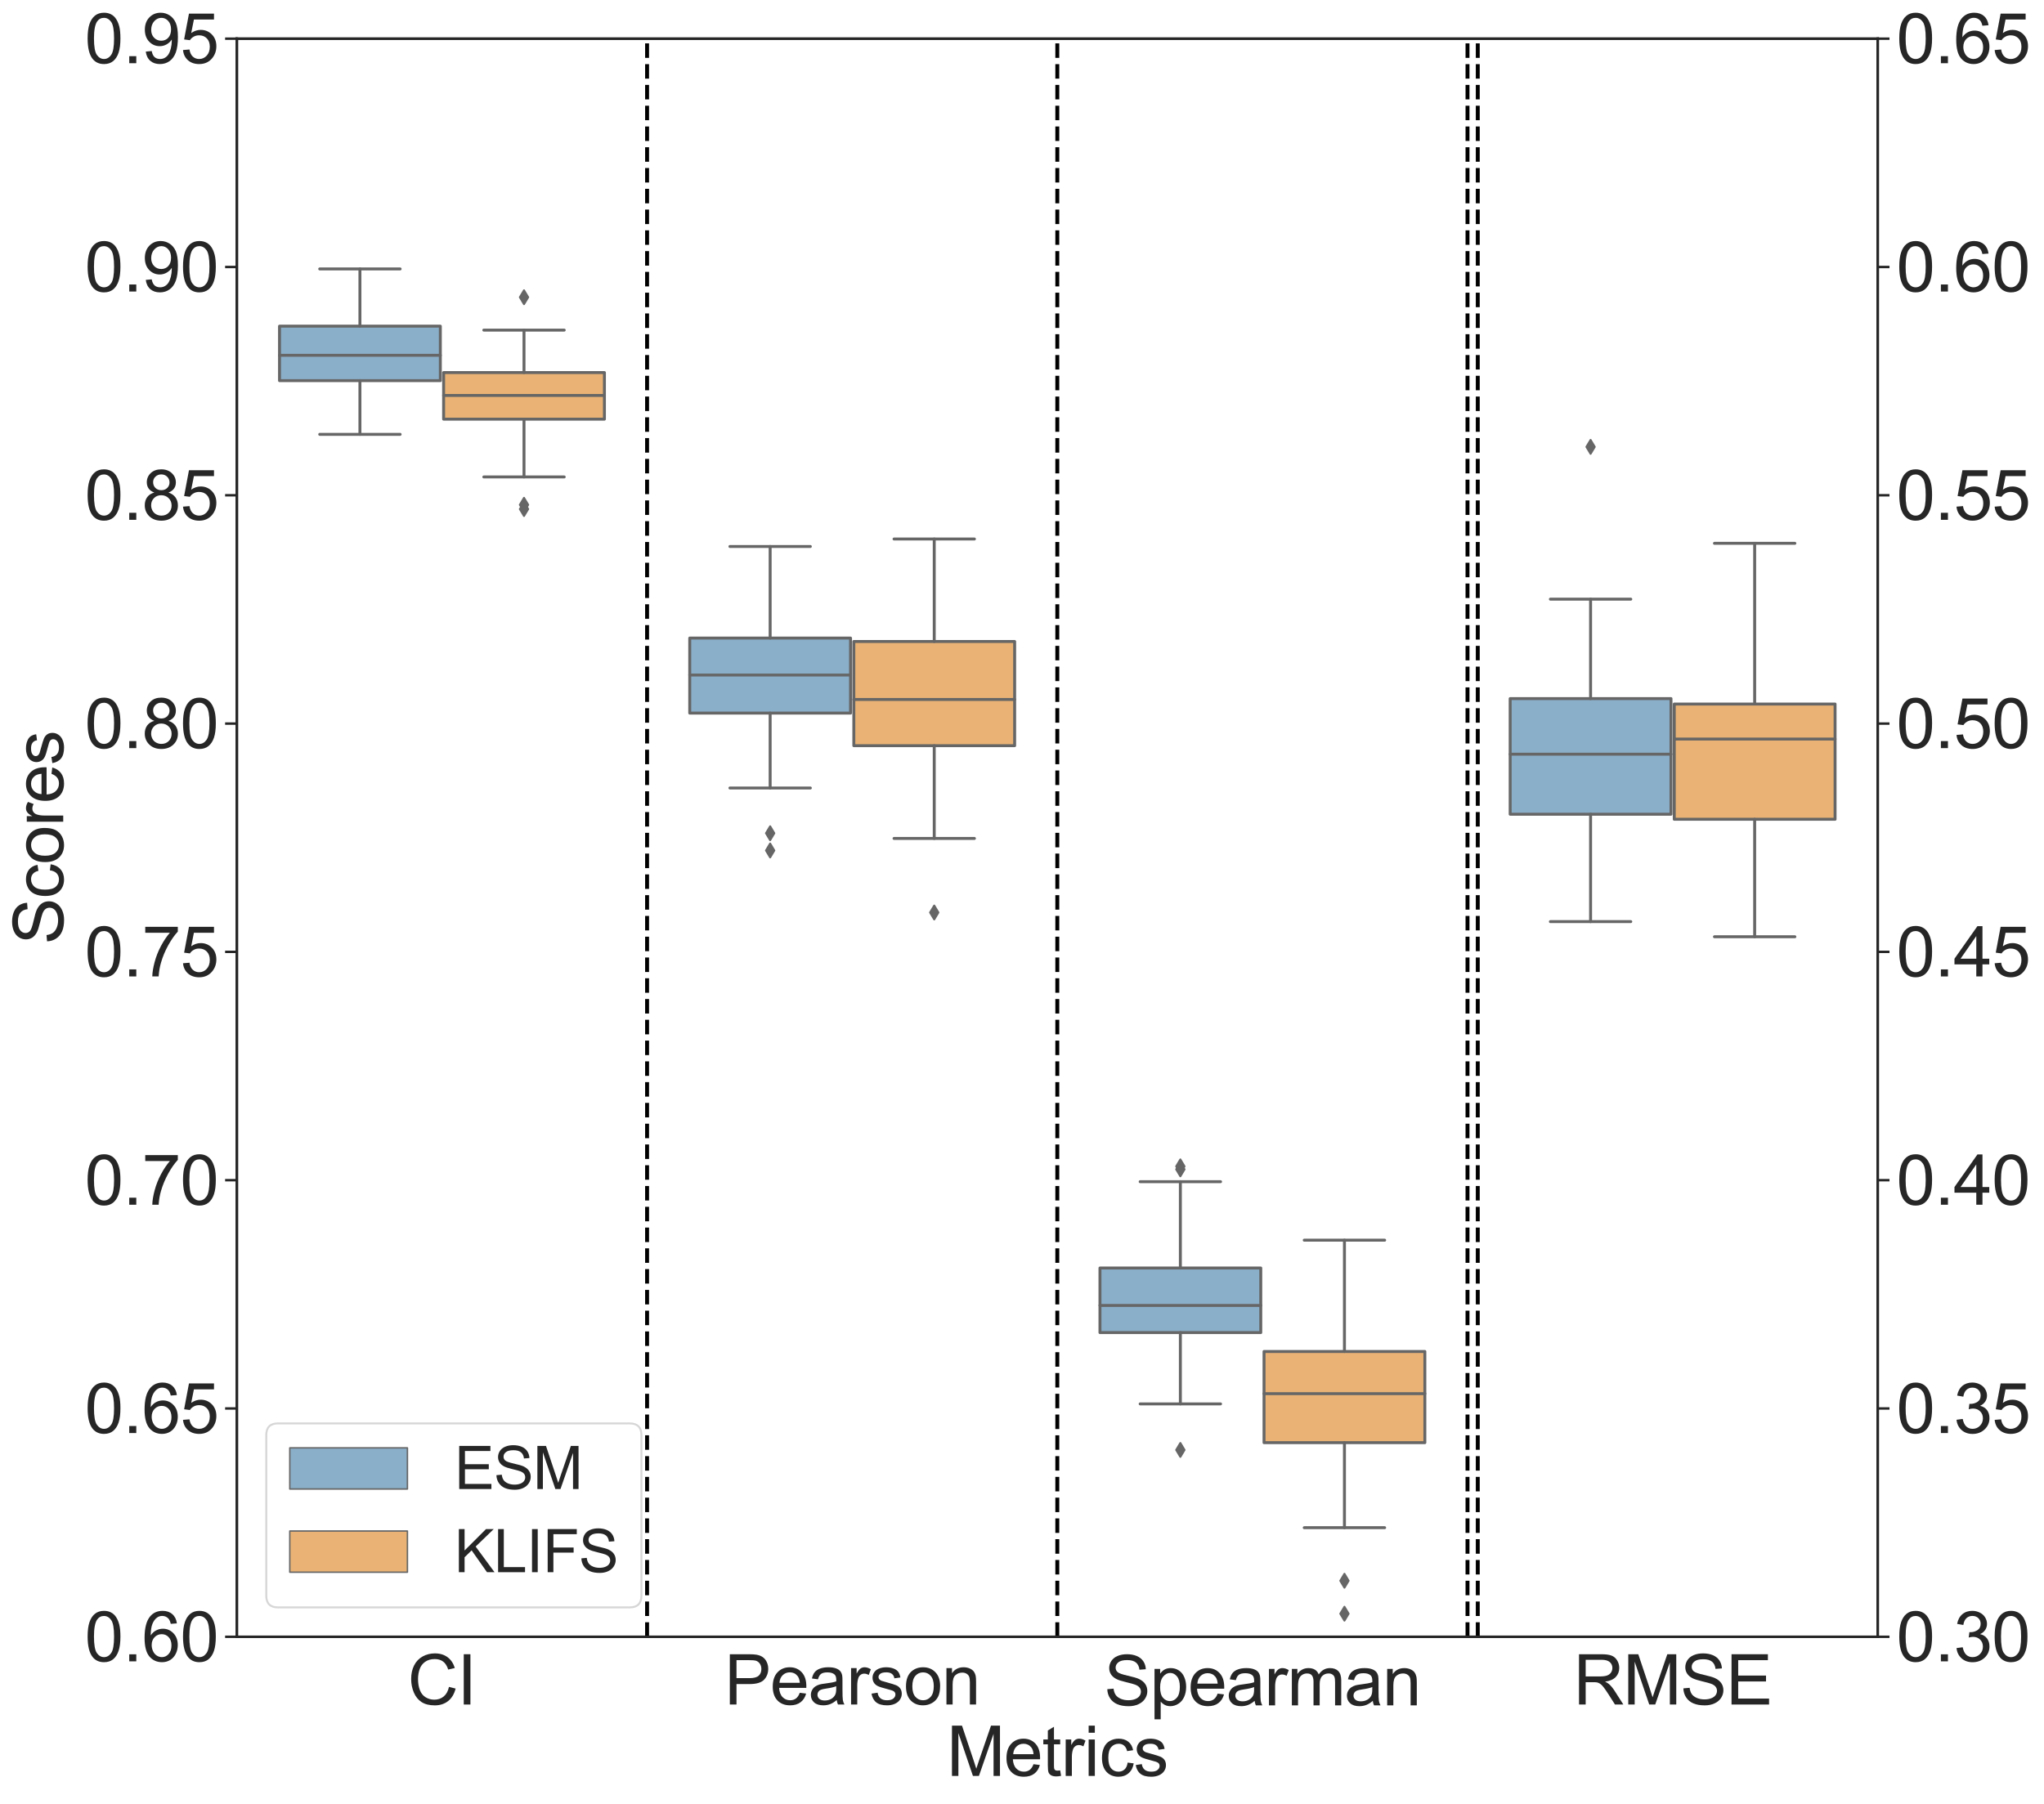 <?xml version="1.0" encoding="utf-8" standalone="no"?>
<!DOCTYPE svg PUBLIC "-//W3C//DTD SVG 1.1//EN"
  "http://www.w3.org/Graphics/SVG/1.1/DTD/svg11.dtd">
<svg height="920.27pt" version="1.1" viewBox="0 0 1042.635 920.27" width="1042.635pt" xmlns="http://www.w3.org/2000/svg" xmlns:xlink="http://www.w3.org/1999/xlink">
 <defs>
  <style type="text/css">*{stroke-linecap:butt;stroke-linejoin:round;}</style>
 </defs>
 <g id="figure_1">
  <g id="patch_1">
   <path d="M 0 920.27 
L 1042.635 920.27 
L 1042.635 0 
L 0 0 
z
" style="fill:#ffffff;"/>
  </g>
  <g id="axes_1">
   <g id="patch_2">
    <path d="M 120.822 835.126 
L 957.822 835.126 
L 957.822 19.726 
L 120.822 19.726 
z
" style="fill:#ffffff;"/>
   </g>
   <g id="matplotlib.axis_1">
    <g id="xtick_1">
     <g id="text_1">
      <!-- CI -->
      <g style="fill:#262626;" transform="translate(207.947 869.679)scale(0.35 -0.35)">
       <defs>
        <path d="M 3763 1606 
L 4369 1453 
Q 4178 706 3683 314 
Q 3188 -78 2472 -78 
Q 1731 -78 1267 223 
Q 803 525 561 1097 
Q 319 1669 319 2325 
Q 319 3041 592 3573 
Q 866 4106 1370 4382 
Q 1875 4659 2481 4659 
Q 3169 4659 3637 4309 
Q 4106 3959 4291 3325 
L 3694 3184 
Q 3534 3684 3231 3912 
Q 2928 4141 2469 4141 
Q 1941 4141 1586 3887 
Q 1231 3634 1087 3207 
Q 944 2781 944 2328 
Q 944 1744 1114 1308 
Q 1284 872 1643 656 
Q 2003 441 2422 441 
Q 2931 441 3284 734 
Q 3638 1028 3763 1606 
z
" id="ArialMT-43" transform="scale(0.016)"/>
        <path d="M 597 0 
L 597 4581 
L 1203 4581 
L 1203 0 
L 597 0 
z
" id="ArialMT-49" transform="scale(0.016)"/>
       </defs>
       <use xlink:href="#ArialMT-43"/>
       <use x="72.217" xlink:href="#ArialMT-49"/>
      </g>
     </g>
    </g>
    <g id="xtick_2">
     <g id="text_2">
      <!-- Pearson -->
      <g style="fill:#262626;" transform="translate(369.52 869.679)scale(0.35 -0.35)">
       <defs>
        <path d="M 494 0 
L 494 4581 
L 2222 4581 
Q 2678 4581 2919 4538 
Q 3256 4481 3484 4323 
Q 3713 4166 3852 3881 
Q 3991 3597 3991 3256 
Q 3991 2672 3619 2267 
Q 3247 1863 2275 1863 
L 1100 1863 
L 1100 0 
L 494 0 
z
M 1100 2403 
L 2284 2403 
Q 2872 2403 3119 2622 
Q 3366 2841 3366 3238 
Q 3366 3525 3220 3729 
Q 3075 3934 2838 4000 
Q 2684 4041 2272 4041 
L 1100 4041 
L 1100 2403 
z
" id="ArialMT-50" transform="scale(0.016)"/>
        <path d="M 2694 1069 
L 3275 997 
Q 3138 488 2766 206 
Q 2394 -75 1816 -75 
Q 1088 -75 661 373 
Q 234 822 234 1631 
Q 234 2469 665 2931 
Q 1097 3394 1784 3394 
Q 2450 3394 2872 2941 
Q 3294 2488 3294 1666 
Q 3294 1616 3291 1516 
L 816 1516 
Q 847 969 1125 678 
Q 1403 388 1819 388 
Q 2128 388 2347 550 
Q 2566 713 2694 1069 
z
M 847 1978 
L 2700 1978 
Q 2663 2397 2488 2606 
Q 2219 2931 1791 2931 
Q 1403 2931 1139 2672 
Q 875 2413 847 1978 
z
" id="ArialMT-65" transform="scale(0.016)"/>
        <path d="M 2588 409 
Q 2275 144 1986 34 
Q 1697 -75 1366 -75 
Q 819 -75 525 192 
Q 231 459 231 875 
Q 231 1119 342 1320 
Q 453 1522 633 1644 
Q 813 1766 1038 1828 
Q 1203 1872 1538 1913 
Q 2219 1994 2541 2106 
Q 2544 2222 2544 2253 
Q 2544 2597 2384 2738 
Q 2169 2928 1744 2928 
Q 1347 2928 1158 2789 
Q 969 2650 878 2297 
L 328 2372 
Q 403 2725 575 2942 
Q 747 3159 1072 3276 
Q 1397 3394 1825 3394 
Q 2250 3394 2515 3294 
Q 2781 3194 2906 3042 
Q 3031 2891 3081 2659 
Q 3109 2516 3109 2141 
L 3109 1391 
Q 3109 606 3145 398 
Q 3181 191 3288 0 
L 2700 0 
Q 2613 175 2588 409 
z
M 2541 1666 
Q 2234 1541 1622 1453 
Q 1275 1403 1131 1340 
Q 988 1278 909 1158 
Q 831 1038 831 891 
Q 831 666 1001 516 
Q 1172 366 1500 366 
Q 1825 366 2078 508 
Q 2331 650 2450 897 
Q 2541 1088 2541 1459 
L 2541 1666 
z
" id="ArialMT-61" transform="scale(0.016)"/>
        <path d="M 416 0 
L 416 3319 
L 922 3319 
L 922 2816 
Q 1116 3169 1280 3281 
Q 1444 3394 1641 3394 
Q 1925 3394 2219 3213 
L 2025 2691 
Q 1819 2813 1613 2813 
Q 1428 2813 1281 2702 
Q 1134 2591 1072 2394 
Q 978 2094 978 1738 
L 978 0 
L 416 0 
z
" id="ArialMT-72" transform="scale(0.016)"/>
        <path d="M 197 991 
L 753 1078 
Q 800 744 1014 566 
Q 1228 388 1613 388 
Q 2000 388 2187 545 
Q 2375 703 2375 916 
Q 2375 1106 2209 1216 
Q 2094 1291 1634 1406 
Q 1016 1563 777 1677 
Q 538 1791 414 1992 
Q 291 2194 291 2438 
Q 291 2659 392 2848 
Q 494 3038 669 3163 
Q 800 3259 1026 3326 
Q 1253 3394 1513 3394 
Q 1903 3394 2198 3281 
Q 2494 3169 2634 2976 
Q 2775 2784 2828 2463 
L 2278 2388 
Q 2241 2644 2061 2787 
Q 1881 2931 1553 2931 
Q 1166 2931 1000 2803 
Q 834 2675 834 2503 
Q 834 2394 903 2306 
Q 972 2216 1119 2156 
Q 1203 2125 1616 2013 
Q 2213 1853 2448 1751 
Q 2684 1650 2818 1456 
Q 2953 1263 2953 975 
Q 2953 694 2789 445 
Q 2625 197 2315 61 
Q 2006 -75 1616 -75 
Q 969 -75 630 194 
Q 291 463 197 991 
z
" id="ArialMT-73" transform="scale(0.016)"/>
        <path d="M 213 1659 
Q 213 2581 725 3025 
Q 1153 3394 1769 3394 
Q 2453 3394 2887 2945 
Q 3322 2497 3322 1706 
Q 3322 1066 3130 698 
Q 2938 331 2570 128 
Q 2203 -75 1769 -75 
Q 1072 -75 642 372 
Q 213 819 213 1659 
z
M 791 1659 
Q 791 1022 1069 705 
Q 1347 388 1769 388 
Q 2188 388 2466 706 
Q 2744 1025 2744 1678 
Q 2744 2294 2464 2611 
Q 2184 2928 1769 2928 
Q 1347 2928 1069 2612 
Q 791 2297 791 1659 
z
" id="ArialMT-6f" transform="scale(0.016)"/>
        <path d="M 422 0 
L 422 3319 
L 928 3319 
L 928 2847 
Q 1294 3394 1984 3394 
Q 2284 3394 2536 3286 
Q 2788 3178 2913 3003 
Q 3038 2828 3088 2588 
Q 3119 2431 3119 2041 
L 3119 0 
L 2556 0 
L 2556 2019 
Q 2556 2363 2490 2533 
Q 2425 2703 2258 2804 
Q 2091 2906 1866 2906 
Q 1506 2906 1245 2678 
Q 984 2450 984 1813 
L 984 0 
L 422 0 
z
" id="ArialMT-6e" transform="scale(0.016)"/>
       </defs>
       <use xlink:href="#ArialMT-50"/>
       <use x="66.699" xlink:href="#ArialMT-65"/>
       <use x="122.314" xlink:href="#ArialMT-61"/>
       <use x="177.93" xlink:href="#ArialMT-72"/>
       <use x="211.23" xlink:href="#ArialMT-73"/>
       <use x="261.23" xlink:href="#ArialMT-6f"/>
       <use x="316.846" xlink:href="#ArialMT-6e"/>
      </g>
     </g>
    </g>
    <g id="xtick_3">
     <g id="text_3">
      <!-- Spearman -->
      <g style="fill:#262626;" transform="translate(563.212 870.105)scale(0.35 -0.35)">
       <defs>
        <path d="M 288 1472 
L 859 1522 
Q 900 1178 1048 958 
Q 1197 738 1509 602 
Q 1822 466 2213 466 
Q 2559 466 2825 569 
Q 3091 672 3220 851 
Q 3350 1031 3350 1244 
Q 3350 1459 3225 1620 
Q 3100 1781 2813 1891 
Q 2628 1963 1997 2114 
Q 1366 2266 1113 2400 
Q 784 2572 623 2826 
Q 463 3081 463 3397 
Q 463 3744 659 4045 
Q 856 4347 1234 4503 
Q 1613 4659 2075 4659 
Q 2584 4659 2973 4495 
Q 3363 4331 3572 4012 
Q 3781 3694 3797 3291 
L 3216 3247 
Q 3169 3681 2898 3903 
Q 2628 4125 2100 4125 
Q 1550 4125 1298 3923 
Q 1047 3722 1047 3438 
Q 1047 3191 1225 3031 
Q 1400 2872 2139 2705 
Q 2878 2538 3153 2413 
Q 3553 2228 3743 1945 
Q 3934 1663 3934 1294 
Q 3934 928 3725 604 
Q 3516 281 3123 101 
Q 2731 -78 2241 -78 
Q 1619 -78 1198 103 
Q 778 284 539 648 
Q 300 1013 288 1472 
z
" id="ArialMT-53" transform="scale(0.016)"/>
        <path d="M 422 -1272 
L 422 3319 
L 934 3319 
L 934 2888 
Q 1116 3141 1344 3267 
Q 1572 3394 1897 3394 
Q 2322 3394 2647 3175 
Q 2972 2956 3137 2557 
Q 3303 2159 3303 1684 
Q 3303 1175 3120 767 
Q 2938 359 2589 142 
Q 2241 -75 1856 -75 
Q 1575 -75 1351 44 
Q 1128 163 984 344 
L 984 -1272 
L 422 -1272 
z
M 931 1641 
Q 931 1000 1190 694 
Q 1450 388 1819 388 
Q 2194 388 2461 705 
Q 2728 1022 2728 1688 
Q 2728 2322 2467 2637 
Q 2206 2953 1844 2953 
Q 1484 2953 1207 2617 
Q 931 2281 931 1641 
z
" id="ArialMT-70" transform="scale(0.016)"/>
        <path d="M 422 0 
L 422 3319 
L 925 3319 
L 925 2853 
Q 1081 3097 1340 3245 
Q 1600 3394 1931 3394 
Q 2300 3394 2536 3241 
Q 2772 3088 2869 2813 
Q 3263 3394 3894 3394 
Q 4388 3394 4653 3120 
Q 4919 2847 4919 2278 
L 4919 0 
L 4359 0 
L 4359 2091 
Q 4359 2428 4304 2576 
Q 4250 2725 4106 2815 
Q 3963 2906 3769 2906 
Q 3419 2906 3187 2673 
Q 2956 2441 2956 1928 
L 2956 0 
L 2394 0 
L 2394 2156 
Q 2394 2531 2256 2718 
Q 2119 2906 1806 2906 
Q 1569 2906 1367 2781 
Q 1166 2656 1075 2415 
Q 984 2175 984 1722 
L 984 0 
L 422 0 
z
" id="ArialMT-6d" transform="scale(0.016)"/>
       </defs>
       <use xlink:href="#ArialMT-53"/>
       <use x="66.699" xlink:href="#ArialMT-70"/>
       <use x="122.314" xlink:href="#ArialMT-65"/>
       <use x="177.93" xlink:href="#ArialMT-61"/>
       <use x="233.545" xlink:href="#ArialMT-72"/>
       <use x="266.846" xlink:href="#ArialMT-6d"/>
       <use x="350.146" xlink:href="#ArialMT-61"/>
       <use x="405.762" xlink:href="#ArialMT-6e"/>
      </g>
     </g>
    </g>
    <g id="xtick_4">
     <g id="text_4">
      <!-- RMSE -->
      <g style="fill:#262626;" transform="translate(802.636 869.679)scale(0.35 -0.35)">
       <defs>
        <path d="M 503 0 
L 503 4581 
L 2534 4581 
Q 3147 4581 3465 4457 
Q 3784 4334 3975 4021 
Q 4166 3709 4166 3331 
Q 4166 2844 3850 2509 
Q 3534 2175 2875 2084 
Q 3116 1969 3241 1856 
Q 3506 1613 3744 1247 
L 4541 0 
L 3778 0 
L 3172 953 
Q 2906 1366 2734 1584 
Q 2563 1803 2427 1890 
Q 2291 1978 2150 2013 
Q 2047 2034 1813 2034 
L 1109 2034 
L 1109 0 
L 503 0 
z
M 1109 2559 
L 2413 2559 
Q 2828 2559 3062 2645 
Q 3297 2731 3419 2920 
Q 3541 3109 3541 3331 
Q 3541 3656 3305 3865 
Q 3069 4075 2559 4075 
L 1109 4075 
L 1109 2559 
z
" id="ArialMT-52" transform="scale(0.016)"/>
        <path d="M 475 0 
L 475 4581 
L 1388 4581 
L 2472 1338 
Q 2622 884 2691 659 
Q 2769 909 2934 1394 
L 4031 4581 
L 4847 4581 
L 4847 0 
L 4263 0 
L 4263 3834 
L 2931 0 
L 2384 0 
L 1059 3900 
L 1059 0 
L 475 0 
z
" id="ArialMT-4d" transform="scale(0.016)"/>
        <path d="M 506 0 
L 506 4581 
L 3819 4581 
L 3819 4041 
L 1113 4041 
L 1113 2638 
L 3647 2638 
L 3647 2100 
L 1113 2100 
L 1113 541 
L 3925 541 
L 3925 0 
L 506 0 
z
" id="ArialMT-45" transform="scale(0.016)"/>
       </defs>
       <use xlink:href="#ArialMT-52"/>
       <use x="72.217" xlink:href="#ArialMT-4d"/>
       <use x="155.518" xlink:href="#ArialMT-53"/>
       <use x="222.217" xlink:href="#ArialMT-45"/>
      </g>
     </g>
    </g>
    <g id="text_5">
     <!-- Metrics -->
     <g style="fill:#262626;" transform="translate(482.936 906.114)scale(0.35 -0.35)">
      <defs>
       <path d="M 1650 503 
L 1731 6 
Q 1494 -44 1306 -44 
Q 1000 -44 831 53 
Q 663 150 594 308 
Q 525 466 525 972 
L 525 2881 
L 113 2881 
L 113 3319 
L 525 3319 
L 525 4141 
L 1084 4478 
L 1084 3319 
L 1650 3319 
L 1650 2881 
L 1084 2881 
L 1084 941 
Q 1084 700 1114 631 
Q 1144 563 1211 522 
Q 1278 481 1403 481 
Q 1497 481 1650 503 
z
" id="ArialMT-74" transform="scale(0.016)"/>
       <path d="M 425 3934 
L 425 4581 
L 988 4581 
L 988 3934 
L 425 3934 
z
M 425 0 
L 425 3319 
L 988 3319 
L 988 0 
L 425 0 
z
" id="ArialMT-69" transform="scale(0.016)"/>
       <path d="M 2588 1216 
L 3141 1144 
Q 3050 572 2676 248 
Q 2303 -75 1759 -75 
Q 1078 -75 664 370 
Q 250 816 250 1647 
Q 250 2184 428 2587 
Q 606 2991 970 3192 
Q 1334 3394 1763 3394 
Q 2303 3394 2647 3120 
Q 2991 2847 3088 2344 
L 2541 2259 
Q 2463 2594 2264 2762 
Q 2066 2931 1784 2931 
Q 1359 2931 1093 2626 
Q 828 2322 828 1663 
Q 828 994 1084 691 
Q 1341 388 1753 388 
Q 2084 388 2306 591 
Q 2528 794 2588 1216 
z
" id="ArialMT-63" transform="scale(0.016)"/>
      </defs>
      <use xlink:href="#ArialMT-4d"/>
      <use x="83.301" xlink:href="#ArialMT-65"/>
      <use x="138.916" xlink:href="#ArialMT-74"/>
      <use x="166.699" xlink:href="#ArialMT-72"/>
      <use x="200" xlink:href="#ArialMT-69"/>
      <use x="222.217" xlink:href="#ArialMT-63"/>
      <use x="272.217" xlink:href="#ArialMT-73"/>
     </g>
    </g>
   </g>
   <g id="matplotlib.axis_2">
    <g id="ytick_1">
     <g id="line2d_1">
      <defs>
       <path d="M 0 0 
L -6 0 
" id="mb7f4108a97" style="stroke:#262626;stroke-width:1.25;"/>
      </defs>
      <g>
       <use style="fill:#262626;stroke:#262626;stroke-width:1.25;" x="120.822" xlink:href="#mb7f4108a97" y="835.126"/>
      </g>
     </g>
     <g id="text_6">
      <!-- 0.60 -->
      <g style="fill:#262626;" transform="translate(43.209 847.652)scale(0.35 -0.35)">
       <defs>
        <path d="M 266 2259 
Q 266 3072 433 3567 
Q 600 4063 929 4331 
Q 1259 4600 1759 4600 
Q 2128 4600 2406 4451 
Q 2684 4303 2865 4023 
Q 3047 3744 3150 3342 
Q 3253 2941 3253 2259 
Q 3253 1453 3087 958 
Q 2922 463 2592 192 
Q 2263 -78 1759 -78 
Q 1097 -78 719 397 
Q 266 969 266 2259 
z
M 844 2259 
Q 844 1131 1108 757 
Q 1372 384 1759 384 
Q 2147 384 2411 759 
Q 2675 1134 2675 2259 
Q 2675 3391 2411 3762 
Q 2147 4134 1753 4134 
Q 1366 4134 1134 3806 
Q 844 3388 844 2259 
z
" id="ArialMT-30" transform="scale(0.016)"/>
        <path d="M 581 0 
L 581 641 
L 1222 641 
L 1222 0 
L 581 0 
z
" id="ArialMT-2e" transform="scale(0.016)"/>
        <path d="M 3184 3459 
L 2625 3416 
Q 2550 3747 2413 3897 
Q 2184 4138 1850 4138 
Q 1581 4138 1378 3988 
Q 1113 3794 959 3422 
Q 806 3050 800 2363 
Q 1003 2672 1297 2822 
Q 1591 2972 1913 2972 
Q 2475 2972 2870 2558 
Q 3266 2144 3266 1488 
Q 3266 1056 3080 686 
Q 2894 316 2569 119 
Q 2244 -78 1831 -78 
Q 1128 -78 684 439 
Q 241 956 241 2144 
Q 241 3472 731 4075 
Q 1159 4600 1884 4600 
Q 2425 4600 2770 4297 
Q 3116 3994 3184 3459 
z
M 888 1484 
Q 888 1194 1011 928 
Q 1134 663 1356 523 
Q 1578 384 1822 384 
Q 2178 384 2434 671 
Q 2691 959 2691 1453 
Q 2691 1928 2437 2201 
Q 2184 2475 1800 2475 
Q 1419 2475 1153 2201 
Q 888 1928 888 1484 
z
" id="ArialMT-36" transform="scale(0.016)"/>
       </defs>
       <use xlink:href="#ArialMT-30"/>
       <use x="55.615" xlink:href="#ArialMT-2e"/>
       <use x="83.398" xlink:href="#ArialMT-36"/>
       <use x="139.014" xlink:href="#ArialMT-30"/>
      </g>
     </g>
    </g>
    <g id="ytick_2">
     <g id="line2d_2">
      <g>
       <use style="fill:#262626;stroke:#262626;stroke-width:1.25;" x="120.822" xlink:href="#mb7f4108a97" y="718.64"/>
      </g>
     </g>
     <g id="text_7">
      <!-- 0.65 -->
      <g style="fill:#262626;" transform="translate(43.209 731.167)scale(0.35 -0.35)">
       <defs>
        <path d="M 266 1200 
L 856 1250 
Q 922 819 1161 601 
Q 1400 384 1738 384 
Q 2144 384 2425 690 
Q 2706 997 2706 1503 
Q 2706 1984 2436 2262 
Q 2166 2541 1728 2541 
Q 1456 2541 1237 2417 
Q 1019 2294 894 2097 
L 366 2166 
L 809 4519 
L 3088 4519 
L 3088 3981 
L 1259 3981 
L 1013 2750 
Q 1425 3038 1878 3038 
Q 2478 3038 2890 2622 
Q 3303 2206 3303 1553 
Q 3303 931 2941 478 
Q 2500 -78 1738 -78 
Q 1113 -78 717 272 
Q 322 622 266 1200 
z
" id="ArialMT-35" transform="scale(0.016)"/>
       </defs>
       <use xlink:href="#ArialMT-30"/>
       <use x="55.615" xlink:href="#ArialMT-2e"/>
       <use x="83.398" xlink:href="#ArialMT-36"/>
       <use x="139.014" xlink:href="#ArialMT-35"/>
      </g>
     </g>
    </g>
    <g id="ytick_3">
     <g id="line2d_3">
      <g>
       <use style="fill:#262626;stroke:#262626;stroke-width:1.25;" x="120.822" xlink:href="#mb7f4108a97" y="602.155"/>
      </g>
     </g>
     <g id="text_8">
      <!-- 0.70 -->
      <g style="fill:#262626;" transform="translate(43.209 614.681)scale(0.35 -0.35)">
       <defs>
        <path d="M 303 3981 
L 303 4522 
L 3269 4522 
L 3269 4084 
Q 2831 3619 2401 2847 
Q 1972 2075 1738 1259 
Q 1569 684 1522 0 
L 944 0 
Q 953 541 1156 1306 
Q 1359 2072 1739 2783 
Q 2119 3494 2547 3981 
L 303 3981 
z
" id="ArialMT-37" transform="scale(0.016)"/>
       </defs>
       <use xlink:href="#ArialMT-30"/>
       <use x="55.615" xlink:href="#ArialMT-2e"/>
       <use x="83.398" xlink:href="#ArialMT-37"/>
       <use x="139.014" xlink:href="#ArialMT-30"/>
      </g>
     </g>
    </g>
    <g id="ytick_4">
     <g id="line2d_4">
      <g>
       <use style="fill:#262626;stroke:#262626;stroke-width:1.25;" x="120.822" xlink:href="#mb7f4108a97" y="485.669"/>
      </g>
     </g>
     <g id="text_9">
      <!-- 0.75 -->
      <g style="fill:#262626;" transform="translate(43.209 498.195)scale(0.35 -0.35)">
       <use xlink:href="#ArialMT-30"/>
       <use x="55.615" xlink:href="#ArialMT-2e"/>
       <use x="83.398" xlink:href="#ArialMT-37"/>
       <use x="139.014" xlink:href="#ArialMT-35"/>
      </g>
     </g>
    </g>
    <g id="ytick_5">
     <g id="line2d_5">
      <g>
       <use style="fill:#262626;stroke:#262626;stroke-width:1.25;" x="120.822" xlink:href="#mb7f4108a97" y="369.183"/>
      </g>
     </g>
     <g id="text_10">
      <!-- 0.80 -->
      <g style="fill:#262626;" transform="translate(43.209 381.709)scale(0.35 -0.35)">
       <defs>
        <path d="M 1131 2484 
Q 781 2613 612 2850 
Q 444 3088 444 3419 
Q 444 3919 803 4259 
Q 1163 4600 1759 4600 
Q 2359 4600 2725 4251 
Q 3091 3903 3091 3403 
Q 3091 3084 2923 2848 
Q 2756 2613 2416 2484 
Q 2838 2347 3058 2040 
Q 3278 1734 3278 1309 
Q 3278 722 2862 322 
Q 2447 -78 1769 -78 
Q 1091 -78 675 323 
Q 259 725 259 1325 
Q 259 1772 486 2073 
Q 713 2375 1131 2484 
z
M 1019 3438 
Q 1019 3113 1228 2906 
Q 1438 2700 1772 2700 
Q 2097 2700 2305 2904 
Q 2513 3109 2513 3406 
Q 2513 3716 2298 3927 
Q 2084 4138 1766 4138 
Q 1444 4138 1231 3931 
Q 1019 3725 1019 3438 
z
M 838 1322 
Q 838 1081 952 856 
Q 1066 631 1291 507 
Q 1516 384 1775 384 
Q 2178 384 2440 643 
Q 2703 903 2703 1303 
Q 2703 1709 2433 1975 
Q 2163 2241 1756 2241 
Q 1359 2241 1098 1978 
Q 838 1716 838 1322 
z
" id="ArialMT-38" transform="scale(0.016)"/>
       </defs>
       <use xlink:href="#ArialMT-30"/>
       <use x="55.615" xlink:href="#ArialMT-2e"/>
       <use x="83.398" xlink:href="#ArialMT-38"/>
       <use x="139.014" xlink:href="#ArialMT-30"/>
      </g>
     </g>
    </g>
    <g id="ytick_6">
     <g id="line2d_6">
      <g>
       <use style="fill:#262626;stroke:#262626;stroke-width:1.25;" x="120.822" xlink:href="#mb7f4108a97" y="252.698"/>
      </g>
     </g>
     <g id="text_11">
      <!-- 0.85 -->
      <g style="fill:#262626;" transform="translate(43.209 265.224)scale(0.35 -0.35)">
       <use xlink:href="#ArialMT-30"/>
       <use x="55.615" xlink:href="#ArialMT-2e"/>
       <use x="83.398" xlink:href="#ArialMT-38"/>
       <use x="139.014" xlink:href="#ArialMT-35"/>
      </g>
     </g>
    </g>
    <g id="ytick_7">
     <g id="line2d_7">
      <g>
       <use style="fill:#262626;stroke:#262626;stroke-width:1.25;" x="120.822" xlink:href="#mb7f4108a97" y="136.212"/>
      </g>
     </g>
     <g id="text_12">
      <!-- 0.90 -->
      <g style="fill:#262626;" transform="translate(43.209 148.738)scale(0.35 -0.35)">
       <defs>
        <path d="M 350 1059 
L 891 1109 
Q 959 728 1153 556 
Q 1347 384 1650 384 
Q 1909 384 2104 503 
Q 2300 622 2425 820 
Q 2550 1019 2634 1356 
Q 2719 1694 2719 2044 
Q 2719 2081 2716 2156 
Q 2547 1888 2255 1720 
Q 1963 1553 1622 1553 
Q 1053 1553 659 1965 
Q 266 2378 266 3053 
Q 266 3750 677 4175 
Q 1088 4600 1706 4600 
Q 2153 4600 2523 4359 
Q 2894 4119 3086 3673 
Q 3278 3228 3278 2384 
Q 3278 1506 3087 986 
Q 2897 466 2520 194 
Q 2144 -78 1638 -78 
Q 1100 -78 759 220 
Q 419 519 350 1059 
z
M 2653 3081 
Q 2653 3566 2395 3850 
Q 2138 4134 1775 4134 
Q 1400 4134 1122 3828 
Q 844 3522 844 3034 
Q 844 2597 1108 2323 
Q 1372 2050 1759 2050 
Q 2150 2050 2401 2323 
Q 2653 2597 2653 3081 
z
" id="ArialMT-39" transform="scale(0.016)"/>
       </defs>
       <use xlink:href="#ArialMT-30"/>
       <use x="55.615" xlink:href="#ArialMT-2e"/>
       <use x="83.398" xlink:href="#ArialMT-39"/>
       <use x="139.014" xlink:href="#ArialMT-30"/>
      </g>
     </g>
    </g>
    <g id="ytick_8">
     <g id="line2d_8">
      <g>
       <use style="fill:#262626;stroke:#262626;stroke-width:1.25;" x="120.822" xlink:href="#mb7f4108a97" y="19.726"/>
      </g>
     </g>
     <g id="text_13">
      <!-- 0.95 -->
      <g style="fill:#262626;" transform="translate(43.209 32.252)scale(0.35 -0.35)">
       <use xlink:href="#ArialMT-30"/>
       <use x="55.615" xlink:href="#ArialMT-2e"/>
       <use x="83.398" xlink:href="#ArialMT-39"/>
       <use x="139.014" xlink:href="#ArialMT-35"/>
      </g>
     </g>
    </g>
    <g id="text_14">
     <!-- Scores -->
     <g style="fill:#262626;" transform="translate(32.252 481.889)rotate(-90)scale(0.35 -0.35)">
      <use xlink:href="#ArialMT-53"/>
      <use x="66.699" xlink:href="#ArialMT-63"/>
      <use x="116.699" xlink:href="#ArialMT-6f"/>
      <use x="172.314" xlink:href="#ArialMT-72"/>
      <use x="205.615" xlink:href="#ArialMT-65"/>
      <use x="261.23" xlink:href="#ArialMT-73"/>
     </g>
    </g>
   </g>
   <g id="patch_3">
    <path clip-path="url(#pa6694c99b0)" d="M 142.584 194.216 
L 224.61 194.216 
L 224.61 166.414 
L 142.584 166.414 
L 142.584 194.216 
z
" style="fill:#8aafc9;stroke:#666666;stroke-linejoin:miter;stroke-width:1.5;"/>
   </g>
   <g id="patch_4">
    <path clip-path="url(#pa6694c99b0)" d="M 226.284 213.857 
L 308.31 213.857 
L 308.31 190.101 
L 226.284 190.101 
L 226.284 213.857 
z
" style="fill:#eab375;stroke:#666666;stroke-linejoin:miter;stroke-width:1.5;"/>
   </g>
   <g id="patch_5">
    <path clip-path="url(#pa6694c99b0)" d="M 351.834 363.84 
L 433.86 363.84 
L 433.86 325.565 
L 351.834 325.565 
L 351.834 363.84 
z
" style="fill:#8aafc9;stroke:#666666;stroke-linejoin:miter;stroke-width:1.5;"/>
   </g>
   <g id="patch_6">
    <path clip-path="url(#pa6694c99b0)" d="M 435.534 380.458 
L 517.56 380.458 
L 517.56 327.31 
L 435.534 327.31 
L 435.534 380.458 
z
" style="fill:#eab375;stroke:#666666;stroke-linejoin:miter;stroke-width:1.5;"/>
   </g>
   <g id="patch_7">
    <path clip-path="url(#pa6694c99b0)" d="M 561.084 679.919 
L 643.11 679.919 
L 643.11 646.968 
L 561.084 646.968 
L 561.084 679.919 
z
" style="fill:#8aafc9;stroke:#666666;stroke-linejoin:miter;stroke-width:1.5;"/>
   </g>
   <g id="patch_8">
    <path clip-path="url(#pa6694c99b0)" d="M 644.784 736.08 
L 726.81 736.08 
L 726.81 689.552 
L 644.784 689.552 
L 644.784 736.08 
z
" style="fill:#eab375;stroke:#666666;stroke-linejoin:miter;stroke-width:1.5;"/>
   </g>
   <g id="patch_9">
    <path clip-path="url(#pa6694c99b0)" d="M 225.447 2232.955 
L 225.447 2232.955 
L 225.447 2232.955 
L 225.447 2232.955 
z
" style="fill:#8aafc9;stroke:#666666;stroke-linejoin:miter;stroke-width:0.75;"/>
   </g>
   <g id="patch_10">
    <path clip-path="url(#pa6694c99b0)" d="M 225.447 2232.955 
L 225.447 2232.955 
L 225.447 2232.955 
L 225.447 2232.955 
z
" style="fill:#eab375;stroke:#666666;stroke-linejoin:miter;stroke-width:0.75;"/>
   </g>
   <g id="line2d_9">
    <path clip-path="url(#pa6694c99b0)" d="M 183.597 194.216 
L 183.597 221.614 
" style="fill:none;stroke:#666666;stroke-linecap:round;stroke-width:1.5;"/>
   </g>
   <g id="line2d_10">
    <path clip-path="url(#pa6694c99b0)" d="M 183.597 166.414 
L 183.597 137.21 
" style="fill:none;stroke:#666666;stroke-linecap:round;stroke-width:1.5;"/>
   </g>
   <g id="line2d_11">
    <path clip-path="url(#pa6694c99b0)" d="M 163.09 221.614 
L 204.103 221.614 
" style="fill:none;stroke:#666666;stroke-linecap:round;stroke-width:1.5;"/>
   </g>
   <g id="line2d_12">
    <path clip-path="url(#pa6694c99b0)" d="M 163.09 137.21 
L 204.103 137.21 
" style="fill:none;stroke:#666666;stroke-linecap:round;stroke-width:1.5;"/>
   </g>
   <g id="line2d_13"/>
   <g id="line2d_14">
    <path clip-path="url(#pa6694c99b0)" d="M 267.297 213.857 
L 267.297 243.349 
" style="fill:none;stroke:#666666;stroke-linecap:round;stroke-width:1.5;"/>
   </g>
   <g id="line2d_15">
    <path clip-path="url(#pa6694c99b0)" d="M 267.297 190.101 
L 267.297 168.426 
" style="fill:none;stroke:#666666;stroke-linecap:round;stroke-width:1.5;"/>
   </g>
   <g id="line2d_16">
    <path clip-path="url(#pa6694c99b0)" d="M 246.79 243.349 
L 287.803 243.349 
" style="fill:none;stroke:#666666;stroke-linecap:round;stroke-width:1.5;"/>
   </g>
   <g id="line2d_17">
    <path clip-path="url(#pa6694c99b0)" d="M 246.79 168.426 
L 287.803 168.426 
" style="fill:none;stroke:#666666;stroke-linecap:round;stroke-width:1.5;"/>
   </g>
   <g id="line2d_18">
    <defs>
     <path d="M -0 3.536 
L 2.121 0 
L -0 -3.536 
L -2.121 -0 
z
" id="md2fd07ed82" style="stroke:#666666;stroke-linejoin:miter;"/>
    </defs>
    <g clip-path="url(#pa6694c99b0)">
     <use style="fill:#666666;stroke:#666666;stroke-linejoin:miter;" x="267.297" xlink:href="#md2fd07ed82" y="259.732"/>
     <use style="fill:#666666;stroke:#666666;stroke-linejoin:miter;" x="267.297" xlink:href="#md2fd07ed82" y="257.543"/>
     <use style="fill:#666666;stroke:#666666;stroke-linejoin:miter;" x="267.297" xlink:href="#md2fd07ed82" y="151.654"/>
    </g>
   </g>
   <g id="line2d_19">
    <path clip-path="url(#pa6694c99b0)" d="M 392.847 363.84 
L 392.847 402.054 
" style="fill:none;stroke:#666666;stroke-linecap:round;stroke-width:1.5;"/>
   </g>
   <g id="line2d_20">
    <path clip-path="url(#pa6694c99b0)" d="M 392.847 325.565 
L 392.847 278.828 
" style="fill:none;stroke:#666666;stroke-linecap:round;stroke-width:1.5;"/>
   </g>
   <g id="line2d_21">
    <path clip-path="url(#pa6694c99b0)" d="M 372.34 402.054 
L 413.353 402.054 
" style="fill:none;stroke:#666666;stroke-linecap:round;stroke-width:1.5;"/>
   </g>
   <g id="line2d_22">
    <path clip-path="url(#pa6694c99b0)" d="M 372.34 278.828 
L 413.353 278.828 
" style="fill:none;stroke:#666666;stroke-linecap:round;stroke-width:1.5;"/>
   </g>
   <g id="line2d_23">
    <g clip-path="url(#pa6694c99b0)">
     <use style="fill:#666666;stroke:#666666;stroke-linejoin:miter;" x="392.847" xlink:href="#md2fd07ed82" y="433.929"/>
     <use style="fill:#666666;stroke:#666666;stroke-linejoin:miter;" x="392.847" xlink:href="#md2fd07ed82" y="425.131"/>
    </g>
   </g>
   <g id="line2d_24">
    <path clip-path="url(#pa6694c99b0)" d="M 476.547 380.458 
L 476.547 427.788 
" style="fill:none;stroke:#666666;stroke-linecap:round;stroke-width:1.5;"/>
   </g>
   <g id="line2d_25">
    <path clip-path="url(#pa6694c99b0)" d="M 476.547 327.31 
L 476.547 275.007 
" style="fill:none;stroke:#666666;stroke-linecap:round;stroke-width:1.5;"/>
   </g>
   <g id="line2d_26">
    <path clip-path="url(#pa6694c99b0)" d="M 456.04 427.788 
L 497.053 427.788 
" style="fill:none;stroke:#666666;stroke-linecap:round;stroke-width:1.5;"/>
   </g>
   <g id="line2d_27">
    <path clip-path="url(#pa6694c99b0)" d="M 456.04 275.007 
L 497.053 275.007 
" style="fill:none;stroke:#666666;stroke-linecap:round;stroke-width:1.5;"/>
   </g>
   <g id="line2d_28">
    <g clip-path="url(#pa6694c99b0)">
     <use style="fill:#666666;stroke:#666666;stroke-linejoin:miter;" x="476.547" xlink:href="#md2fd07ed82" y="465.573"/>
    </g>
   </g>
   <g id="line2d_29">
    <path clip-path="url(#pa6694c99b0)" d="M 602.097 679.919 
L 602.097 716.296 
" style="fill:none;stroke:#666666;stroke-linecap:round;stroke-width:1.5;"/>
   </g>
   <g id="line2d_30">
    <path clip-path="url(#pa6694c99b0)" d="M 602.097 646.968 
L 602.097 602.925 
" style="fill:none;stroke:#666666;stroke-linecap:round;stroke-width:1.5;"/>
   </g>
   <g id="line2d_31">
    <path clip-path="url(#pa6694c99b0)" d="M 581.59 716.296 
L 622.603 716.296 
" style="fill:none;stroke:#666666;stroke-linecap:round;stroke-width:1.5;"/>
   </g>
   <g id="line2d_32">
    <path clip-path="url(#pa6694c99b0)" d="M 581.59 602.925 
L 622.603 602.925 
" style="fill:none;stroke:#666666;stroke-linecap:round;stroke-width:1.5;"/>
   </g>
   <g id="line2d_33">
    <g clip-path="url(#pa6694c99b0)">
     <use style="fill:#666666;stroke:#666666;stroke-linejoin:miter;" x="602.097" xlink:href="#md2fd07ed82" y="739.787"/>
     <use style="fill:#666666;stroke:#666666;stroke-linejoin:miter;" x="602.097" xlink:href="#md2fd07ed82" y="596.626"/>
     <use style="fill:#666666;stroke:#666666;stroke-linejoin:miter;" x="602.097" xlink:href="#md2fd07ed82" y="595.095"/>
    </g>
   </g>
   <g id="line2d_34">
    <path clip-path="url(#pa6694c99b0)" d="M 685.797 736.08 
L 685.797 779.458 
" style="fill:none;stroke:#666666;stroke-linecap:round;stroke-width:1.5;"/>
   </g>
   <g id="line2d_35">
    <path clip-path="url(#pa6694c99b0)" d="M 685.797 689.552 
L 685.797 632.763 
" style="fill:none;stroke:#666666;stroke-linecap:round;stroke-width:1.5;"/>
   </g>
   <g id="line2d_36">
    <path clip-path="url(#pa6694c99b0)" d="M 665.29 779.458 
L 706.303 779.458 
" style="fill:none;stroke:#666666;stroke-linecap:round;stroke-width:1.5;"/>
   </g>
   <g id="line2d_37">
    <path clip-path="url(#pa6694c99b0)" d="M 665.29 632.763 
L 706.303 632.763 
" style="fill:none;stroke:#666666;stroke-linecap:round;stroke-width:1.5;"/>
   </g>
   <g id="line2d_38">
    <g clip-path="url(#pa6694c99b0)">
     <use style="fill:#666666;stroke:#666666;stroke-linejoin:miter;" x="685.797" xlink:href="#md2fd07ed82" y="823.343"/>
     <use style="fill:#666666;stroke:#666666;stroke-linejoin:miter;" x="685.797" xlink:href="#md2fd07ed82" y="806.528"/>
    </g>
   </g>
   <g id="line2d_39">
    <path clip-path="url(#pa6694c99b0)" d="M 330.072 835.126 
L 330.072 19.726 
" style="fill:none;stroke:#000000;stroke-dasharray:7.4,3.2;stroke-dashoffset:0;stroke-width:2;"/>
   </g>
   <g id="line2d_40">
    <path clip-path="url(#pa6694c99b0)" d="M 539.322 835.126 
L 539.322 19.726 
" style="fill:none;stroke:#000000;stroke-dasharray:7.4,3.2;stroke-dashoffset:0;stroke-width:2;"/>
   </g>
   <g id="line2d_41">
    <path clip-path="url(#pa6694c99b0)" d="M 748.572 835.126 
L 748.572 19.726 
" style="fill:none;stroke:#000000;stroke-dasharray:7.4,3.2;stroke-dashoffset:0;stroke-width:2;"/>
   </g>
   <g id="line2d_42">
    <path clip-path="url(#pa6694c99b0)" d="M 753.803 835.126 
L 753.803 19.726 
" style="fill:none;stroke:#000000;stroke-dasharray:7.4,3.2;stroke-dashoffset:0;stroke-width:2;"/>
   </g>
   <g id="line2d_43">
    <path clip-path="url(#pa6694c99b0)" d="M 142.584 181.281 
L 224.61 181.281 
" style="fill:none;stroke:#666666;stroke-linecap:round;stroke-width:1.5;"/>
   </g>
   <g id="line2d_44">
    <path clip-path="url(#pa6694c99b0)" d="M 226.284 201.778 
L 308.31 201.778 
" style="fill:none;stroke:#666666;stroke-linecap:round;stroke-width:1.5;"/>
   </g>
   <g id="line2d_45">
    <path clip-path="url(#pa6694c99b0)" d="M 351.834 344.416 
L 433.86 344.416 
" style="fill:none;stroke:#666666;stroke-linecap:round;stroke-width:1.5;"/>
   </g>
   <g id="line2d_46">
    <path clip-path="url(#pa6694c99b0)" d="M 435.534 356.885 
L 517.56 356.885 
" style="fill:none;stroke:#666666;stroke-linecap:round;stroke-width:1.5;"/>
   </g>
   <g id="line2d_47">
    <path clip-path="url(#pa6694c99b0)" d="M 561.084 666.064 
L 643.11 666.064 
" style="fill:none;stroke:#666666;stroke-linecap:round;stroke-width:1.5;"/>
   </g>
   <g id="line2d_48">
    <path clip-path="url(#pa6694c99b0)" d="M 644.784 711.067 
L 726.81 711.067 
" style="fill:none;stroke:#666666;stroke-linecap:round;stroke-width:1.5;"/>
   </g>
   <g id="patch_11">
    <path d="M 120.822 835.126 
L 120.822 19.726 
" style="fill:none;stroke:#262626;stroke-linecap:square;stroke-linejoin:miter;stroke-width:1.25;"/>
   </g>
   <g id="patch_12">
    <path d="M 957.822 835.126 
L 957.822 19.726 
" style="fill:none;stroke:#262626;stroke-linecap:square;stroke-linejoin:miter;stroke-width:1.25;"/>
   </g>
   <g id="patch_13">
    <path d="M 120.822 835.126 
L 957.822 835.126 
" style="fill:none;stroke:#262626;stroke-linecap:square;stroke-linejoin:miter;stroke-width:1.25;"/>
   </g>
   <g id="patch_14">
    <path d="M 120.822 19.726 
L 957.822 19.726 
" style="fill:none;stroke:#262626;stroke-linecap:square;stroke-linejoin:miter;stroke-width:1.25;"/>
   </g>
   <g id="legend_1">
    <g id="patch_15">
     <path d="M 141.822 820.126 
L 321.184 820.126 
Q 327.184 820.126 327.184 814.126 
L 327.184 732.254 
Q 327.184 726.254 321.184 726.254 
L 141.822 726.254 
Q 135.822 726.254 135.822 732.254 
L 135.822 814.126 
Q 135.822 820.126 141.822 820.126 
z
" style="fill:#ffffff;opacity:0.8;stroke:#cccccc;stroke-linejoin:miter;"/>
    </g>
    <g id="patch_16">
     <path d="M 147.822 759.728 
L 207.822 759.728 
L 207.822 738.728 
L 147.822 738.728 
z
" style="fill:#8aafc9;stroke:#666666;stroke-linejoin:miter;stroke-width:0.75;"/>
    </g>
    <g id="text_15">
     <!-- ESM -->
     <g style="fill:#262626;" transform="translate(231.822 759.728)scale(0.3 -0.3)">
      <use xlink:href="#ArialMT-45"/>
      <use x="66.699" xlink:href="#ArialMT-53"/>
      <use x="133.398" xlink:href="#ArialMT-4d"/>
     </g>
    </g>
    <g id="patch_17">
     <path d="M 147.822 802.164 
L 207.822 802.164 
L 207.822 781.164 
L 147.822 781.164 
z
" style="fill:#eab375;stroke:#666666;stroke-linejoin:miter;stroke-width:0.75;"/>
    </g>
    <g id="text_16">
     <!-- KLIFS -->
     <g style="fill:#262626;" transform="translate(231.822 802.164)scale(0.3 -0.3)">
      <defs>
       <path d="M 469 0 
L 469 4581 
L 1075 4581 
L 1075 2309 
L 3350 4581 
L 4172 4581 
L 2250 2725 
L 4256 0 
L 3456 0 
L 1825 2319 
L 1075 1588 
L 1075 0 
L 469 0 
z
" id="ArialMT-4b" transform="scale(0.016)"/>
       <path d="M 469 0 
L 469 4581 
L 1075 4581 
L 1075 541 
L 3331 541 
L 3331 0 
L 469 0 
z
" id="ArialMT-4c" transform="scale(0.016)"/>
       <path d="M 525 0 
L 525 4581 
L 3616 4581 
L 3616 4041 
L 1131 4041 
L 1131 2622 
L 3281 2622 
L 3281 2081 
L 1131 2081 
L 1131 0 
L 525 0 
z
" id="ArialMT-46" transform="scale(0.016)"/>
      </defs>
      <use xlink:href="#ArialMT-4b"/>
      <use x="66.699" xlink:href="#ArialMT-4c"/>
      <use x="122.314" xlink:href="#ArialMT-49"/>
      <use x="150.098" xlink:href="#ArialMT-46"/>
      <use x="211.182" xlink:href="#ArialMT-53"/>
     </g>
    </g>
   </g>
  </g>
  <g id="axes_2">
   <g id="matplotlib.axis_3">
    <g id="ytick_9">
     <g id="line2d_49">
      <defs>
       <path d="M 0 0 
L 6 0 
" id="mdc2aaeb2e6" style="stroke:#262626;stroke-width:1.25;"/>
      </defs>
      <g>
       <use style="fill:#262626;stroke:#262626;stroke-width:1.25;" x="957.822" xlink:href="#mdc2aaeb2e6" y="835.126"/>
      </g>
     </g>
     <g id="text_17">
      <!-- 0.30 -->
      <g style="fill:#262626;" transform="translate(967.322 847.652)scale(0.35 -0.35)">
       <defs>
        <path d="M 269 1209 
L 831 1284 
Q 928 806 1161 595 
Q 1394 384 1728 384 
Q 2125 384 2398 659 
Q 2672 934 2672 1341 
Q 2672 1728 2419 1979 
Q 2166 2231 1775 2231 
Q 1616 2231 1378 2169 
L 1441 2663 
Q 1497 2656 1531 2656 
Q 1891 2656 2178 2843 
Q 2466 3031 2466 3422 
Q 2466 3731 2256 3934 
Q 2047 4138 1716 4138 
Q 1388 4138 1169 3931 
Q 950 3725 888 3313 
L 325 3413 
Q 428 3978 793 4289 
Q 1159 4600 1703 4600 
Q 2078 4600 2393 4439 
Q 2709 4278 2876 4000 
Q 3044 3722 3044 3409 
Q 3044 3113 2884 2869 
Q 2725 2625 2413 2481 
Q 2819 2388 3044 2092 
Q 3269 1797 3269 1353 
Q 3269 753 2831 336 
Q 2394 -81 1725 -81 
Q 1122 -81 723 278 
Q 325 638 269 1209 
z
" id="ArialMT-33" transform="scale(0.016)"/>
       </defs>
       <use xlink:href="#ArialMT-30"/>
       <use x="55.615" xlink:href="#ArialMT-2e"/>
       <use x="83.398" xlink:href="#ArialMT-33"/>
       <use x="139.014" xlink:href="#ArialMT-30"/>
      </g>
     </g>
    </g>
    <g id="ytick_10">
     <g id="line2d_50">
      <g>
       <use style="fill:#262626;stroke:#262626;stroke-width:1.25;" x="957.822" xlink:href="#mdc2aaeb2e6" y="718.64"/>
      </g>
     </g>
     <g id="text_18">
      <!-- 0.35 -->
      <g style="fill:#262626;" transform="translate(967.322 731.167)scale(0.35 -0.35)">
       <use xlink:href="#ArialMT-30"/>
       <use x="55.615" xlink:href="#ArialMT-2e"/>
       <use x="83.398" xlink:href="#ArialMT-33"/>
       <use x="139.014" xlink:href="#ArialMT-35"/>
      </g>
     </g>
    </g>
    <g id="ytick_11">
     <g id="line2d_51">
      <g>
       <use style="fill:#262626;stroke:#262626;stroke-width:1.25;" x="957.822" xlink:href="#mdc2aaeb2e6" y="602.155"/>
      </g>
     </g>
     <g id="text_19">
      <!-- 0.40 -->
      <g style="fill:#262626;" transform="translate(967.322 614.681)scale(0.35 -0.35)">
       <defs>
        <path d="M 2069 0 
L 2069 1097 
L 81 1097 
L 81 1613 
L 2172 4581 
L 2631 4581 
L 2631 1613 
L 3250 1613 
L 3250 1097 
L 2631 1097 
L 2631 0 
L 2069 0 
z
M 2069 1613 
L 2069 3678 
L 634 1613 
L 2069 1613 
z
" id="ArialMT-34" transform="scale(0.016)"/>
       </defs>
       <use xlink:href="#ArialMT-30"/>
       <use x="55.615" xlink:href="#ArialMT-2e"/>
       <use x="83.398" xlink:href="#ArialMT-34"/>
       <use x="139.014" xlink:href="#ArialMT-30"/>
      </g>
     </g>
    </g>
    <g id="ytick_12">
     <g id="line2d_52">
      <g>
       <use style="fill:#262626;stroke:#262626;stroke-width:1.25;" x="957.822" xlink:href="#mdc2aaeb2e6" y="485.669"/>
      </g>
     </g>
     <g id="text_20">
      <!-- 0.45 -->
      <g style="fill:#262626;" transform="translate(967.322 498.195)scale(0.35 -0.35)">
       <use xlink:href="#ArialMT-30"/>
       <use x="55.615" xlink:href="#ArialMT-2e"/>
       <use x="83.398" xlink:href="#ArialMT-34"/>
       <use x="139.014" xlink:href="#ArialMT-35"/>
      </g>
     </g>
    </g>
    <g id="ytick_13">
     <g id="line2d_53">
      <g>
       <use style="fill:#262626;stroke:#262626;stroke-width:1.25;" x="957.822" xlink:href="#mdc2aaeb2e6" y="369.183"/>
      </g>
     </g>
     <g id="text_21">
      <!-- 0.50 -->
      <g style="fill:#262626;" transform="translate(967.322 381.709)scale(0.35 -0.35)">
       <use xlink:href="#ArialMT-30"/>
       <use x="55.615" xlink:href="#ArialMT-2e"/>
       <use x="83.398" xlink:href="#ArialMT-35"/>
       <use x="139.014" xlink:href="#ArialMT-30"/>
      </g>
     </g>
    </g>
    <g id="ytick_14">
     <g id="line2d_54">
      <g>
       <use style="fill:#262626;stroke:#262626;stroke-width:1.25;" x="957.822" xlink:href="#mdc2aaeb2e6" y="252.698"/>
      </g>
     </g>
     <g id="text_22">
      <!-- 0.55 -->
      <g style="fill:#262626;" transform="translate(967.322 265.224)scale(0.35 -0.35)">
       <use xlink:href="#ArialMT-30"/>
       <use x="55.615" xlink:href="#ArialMT-2e"/>
       <use x="83.398" xlink:href="#ArialMT-35"/>
       <use x="139.014" xlink:href="#ArialMT-35"/>
      </g>
     </g>
    </g>
    <g id="ytick_15">
     <g id="line2d_55">
      <g>
       <use style="fill:#262626;stroke:#262626;stroke-width:1.25;" x="957.822" xlink:href="#mdc2aaeb2e6" y="136.212"/>
      </g>
     </g>
     <g id="text_23">
      <!-- 0.60 -->
      <g style="fill:#262626;" transform="translate(967.322 148.738)scale(0.35 -0.35)">
       <use xlink:href="#ArialMT-30"/>
       <use x="55.615" xlink:href="#ArialMT-2e"/>
       <use x="83.398" xlink:href="#ArialMT-36"/>
       <use x="139.014" xlink:href="#ArialMT-30"/>
      </g>
     </g>
    </g>
    <g id="ytick_16">
     <g id="line2d_56">
      <g>
       <use style="fill:#262626;stroke:#262626;stroke-width:1.25;" x="957.822" xlink:href="#mdc2aaeb2e6" y="19.726"/>
      </g>
     </g>
     <g id="text_24">
      <!-- 0.65 -->
      <g style="fill:#262626;" transform="translate(967.322 32.252)scale(0.35 -0.35)">
       <use xlink:href="#ArialMT-30"/>
       <use x="55.615" xlink:href="#ArialMT-2e"/>
       <use x="83.398" xlink:href="#ArialMT-36"/>
       <use x="139.014" xlink:href="#ArialMT-35"/>
      </g>
     </g>
    </g>
   </g>
   <g id="patch_18">
    <path clip-path="url(#pa6694c99b0)" d="M 770.334 415.433 
L 852.36 415.433 
L 852.36 356.431 
L 770.334 356.431 
L 770.334 415.433 
z
" style="fill:#8aafc9;stroke:#666666;stroke-linejoin:miter;stroke-width:1.5;"/>
   </g>
   <g id="patch_19">
    <path clip-path="url(#pa6694c99b0)" d="M 854.034 418.01 
L 936.06 418.01 
L 936.06 359.212 
L 854.034 359.212 
L 854.034 418.01 
z
" style="fill:#eab375;stroke:#666666;stroke-linejoin:miter;stroke-width:1.5;"/>
   </g>
   <g id="patch_20">
    <path clip-path="url(#pa6694c99b0)" d="M 225.447 1534.04 
L 225.447 1534.04 
L 225.447 1534.04 
L 225.447 1534.04 
z
" style="fill:#8aafc9;stroke:#666666;stroke-linejoin:miter;stroke-width:0.75;"/>
   </g>
   <g id="patch_21">
    <path clip-path="url(#pa6694c99b0)" d="M 225.447 1534.04 
L 225.447 1534.04 
L 225.447 1534.04 
L 225.447 1534.04 
z
" style="fill:#eab375;stroke:#666666;stroke-linejoin:miter;stroke-width:0.75;"/>
   </g>
   <g id="line2d_57">
    <path clip-path="url(#pa6694c99b0)" d="M 811.347 415.433 
L 811.347 470.226 
" style="fill:none;stroke:#666666;stroke-linecap:round;stroke-width:1.5;"/>
   </g>
   <g id="line2d_58">
    <path clip-path="url(#pa6694c99b0)" d="M 811.347 356.431 
L 811.347 305.699 
" style="fill:none;stroke:#666666;stroke-linecap:round;stroke-width:1.5;"/>
   </g>
   <g id="line2d_59">
    <path clip-path="url(#pa6694c99b0)" d="M 790.84 470.226 
L 831.853 470.226 
" style="fill:none;stroke:#666666;stroke-linecap:round;stroke-width:1.5;"/>
   </g>
   <g id="line2d_60">
    <path clip-path="url(#pa6694c99b0)" d="M 790.84 305.699 
L 831.853 305.699 
" style="fill:none;stroke:#666666;stroke-linecap:round;stroke-width:1.5;"/>
   </g>
   <g id="line2d_61">
    <g clip-path="url(#pa6694c99b0)">
     <use style="fill:#666666;stroke:#666666;stroke-linejoin:miter;" x="811.347" xlink:href="#md2fd07ed82" y="227.999"/>
    </g>
   </g>
   <g id="line2d_62">
    <path clip-path="url(#pa6694c99b0)" d="M 895.047 418.01 
L 895.047 477.954 
" style="fill:none;stroke:#666666;stroke-linecap:round;stroke-width:1.5;"/>
   </g>
   <g id="line2d_63">
    <path clip-path="url(#pa6694c99b0)" d="M 895.047 359.212 
L 895.047 277.214 
" style="fill:none;stroke:#666666;stroke-linecap:round;stroke-width:1.5;"/>
   </g>
   <g id="line2d_64">
    <path clip-path="url(#pa6694c99b0)" d="M 874.54 477.954 
L 915.553 477.954 
" style="fill:none;stroke:#666666;stroke-linecap:round;stroke-width:1.5;"/>
   </g>
   <g id="line2d_65">
    <path clip-path="url(#pa6694c99b0)" d="M 874.54 277.214 
L 915.553 277.214 
" style="fill:none;stroke:#666666;stroke-linecap:round;stroke-width:1.5;"/>
   </g>
   <g id="line2d_66"/>
   <g id="line2d_67">
    <path clip-path="url(#pa6694c99b0)" d="M 770.334 384.797 
L 852.36 384.797 
" style="fill:none;stroke:#666666;stroke-linecap:round;stroke-width:1.5;"/>
   </g>
   <g id="line2d_68">
    <path clip-path="url(#pa6694c99b0)" d="M 854.034 377.072 
L 936.06 377.072 
" style="fill:none;stroke:#666666;stroke-linecap:round;stroke-width:1.5;"/>
   </g>
   <g id="patch_22">
    <path d="M 120.822 835.126 
L 120.822 19.726 
" style="fill:none;stroke:#262626;stroke-linecap:square;stroke-linejoin:miter;stroke-width:1.25;"/>
   </g>
   <g id="patch_23">
    <path d="M 957.822 835.126 
L 957.822 19.726 
" style="fill:none;stroke:#262626;stroke-linecap:square;stroke-linejoin:miter;stroke-width:1.25;"/>
   </g>
   <g id="patch_24">
    <path d="M 120.822 835.126 
L 957.822 835.126 
" style="fill:none;stroke:#262626;stroke-linecap:square;stroke-linejoin:miter;stroke-width:1.25;"/>
   </g>
   <g id="patch_25">
    <path d="M 120.822 19.726 
L 957.822 19.726 
" style="fill:none;stroke:#262626;stroke-linecap:square;stroke-linejoin:miter;stroke-width:1.25;"/>
   </g>
  </g>
 </g>
 <defs>
  <clipPath id="pa6694c99b0">
   <rect height="815.4" width="837" x="120.822" y="19.726"/>
  </clipPath>
 </defs>
</svg>
